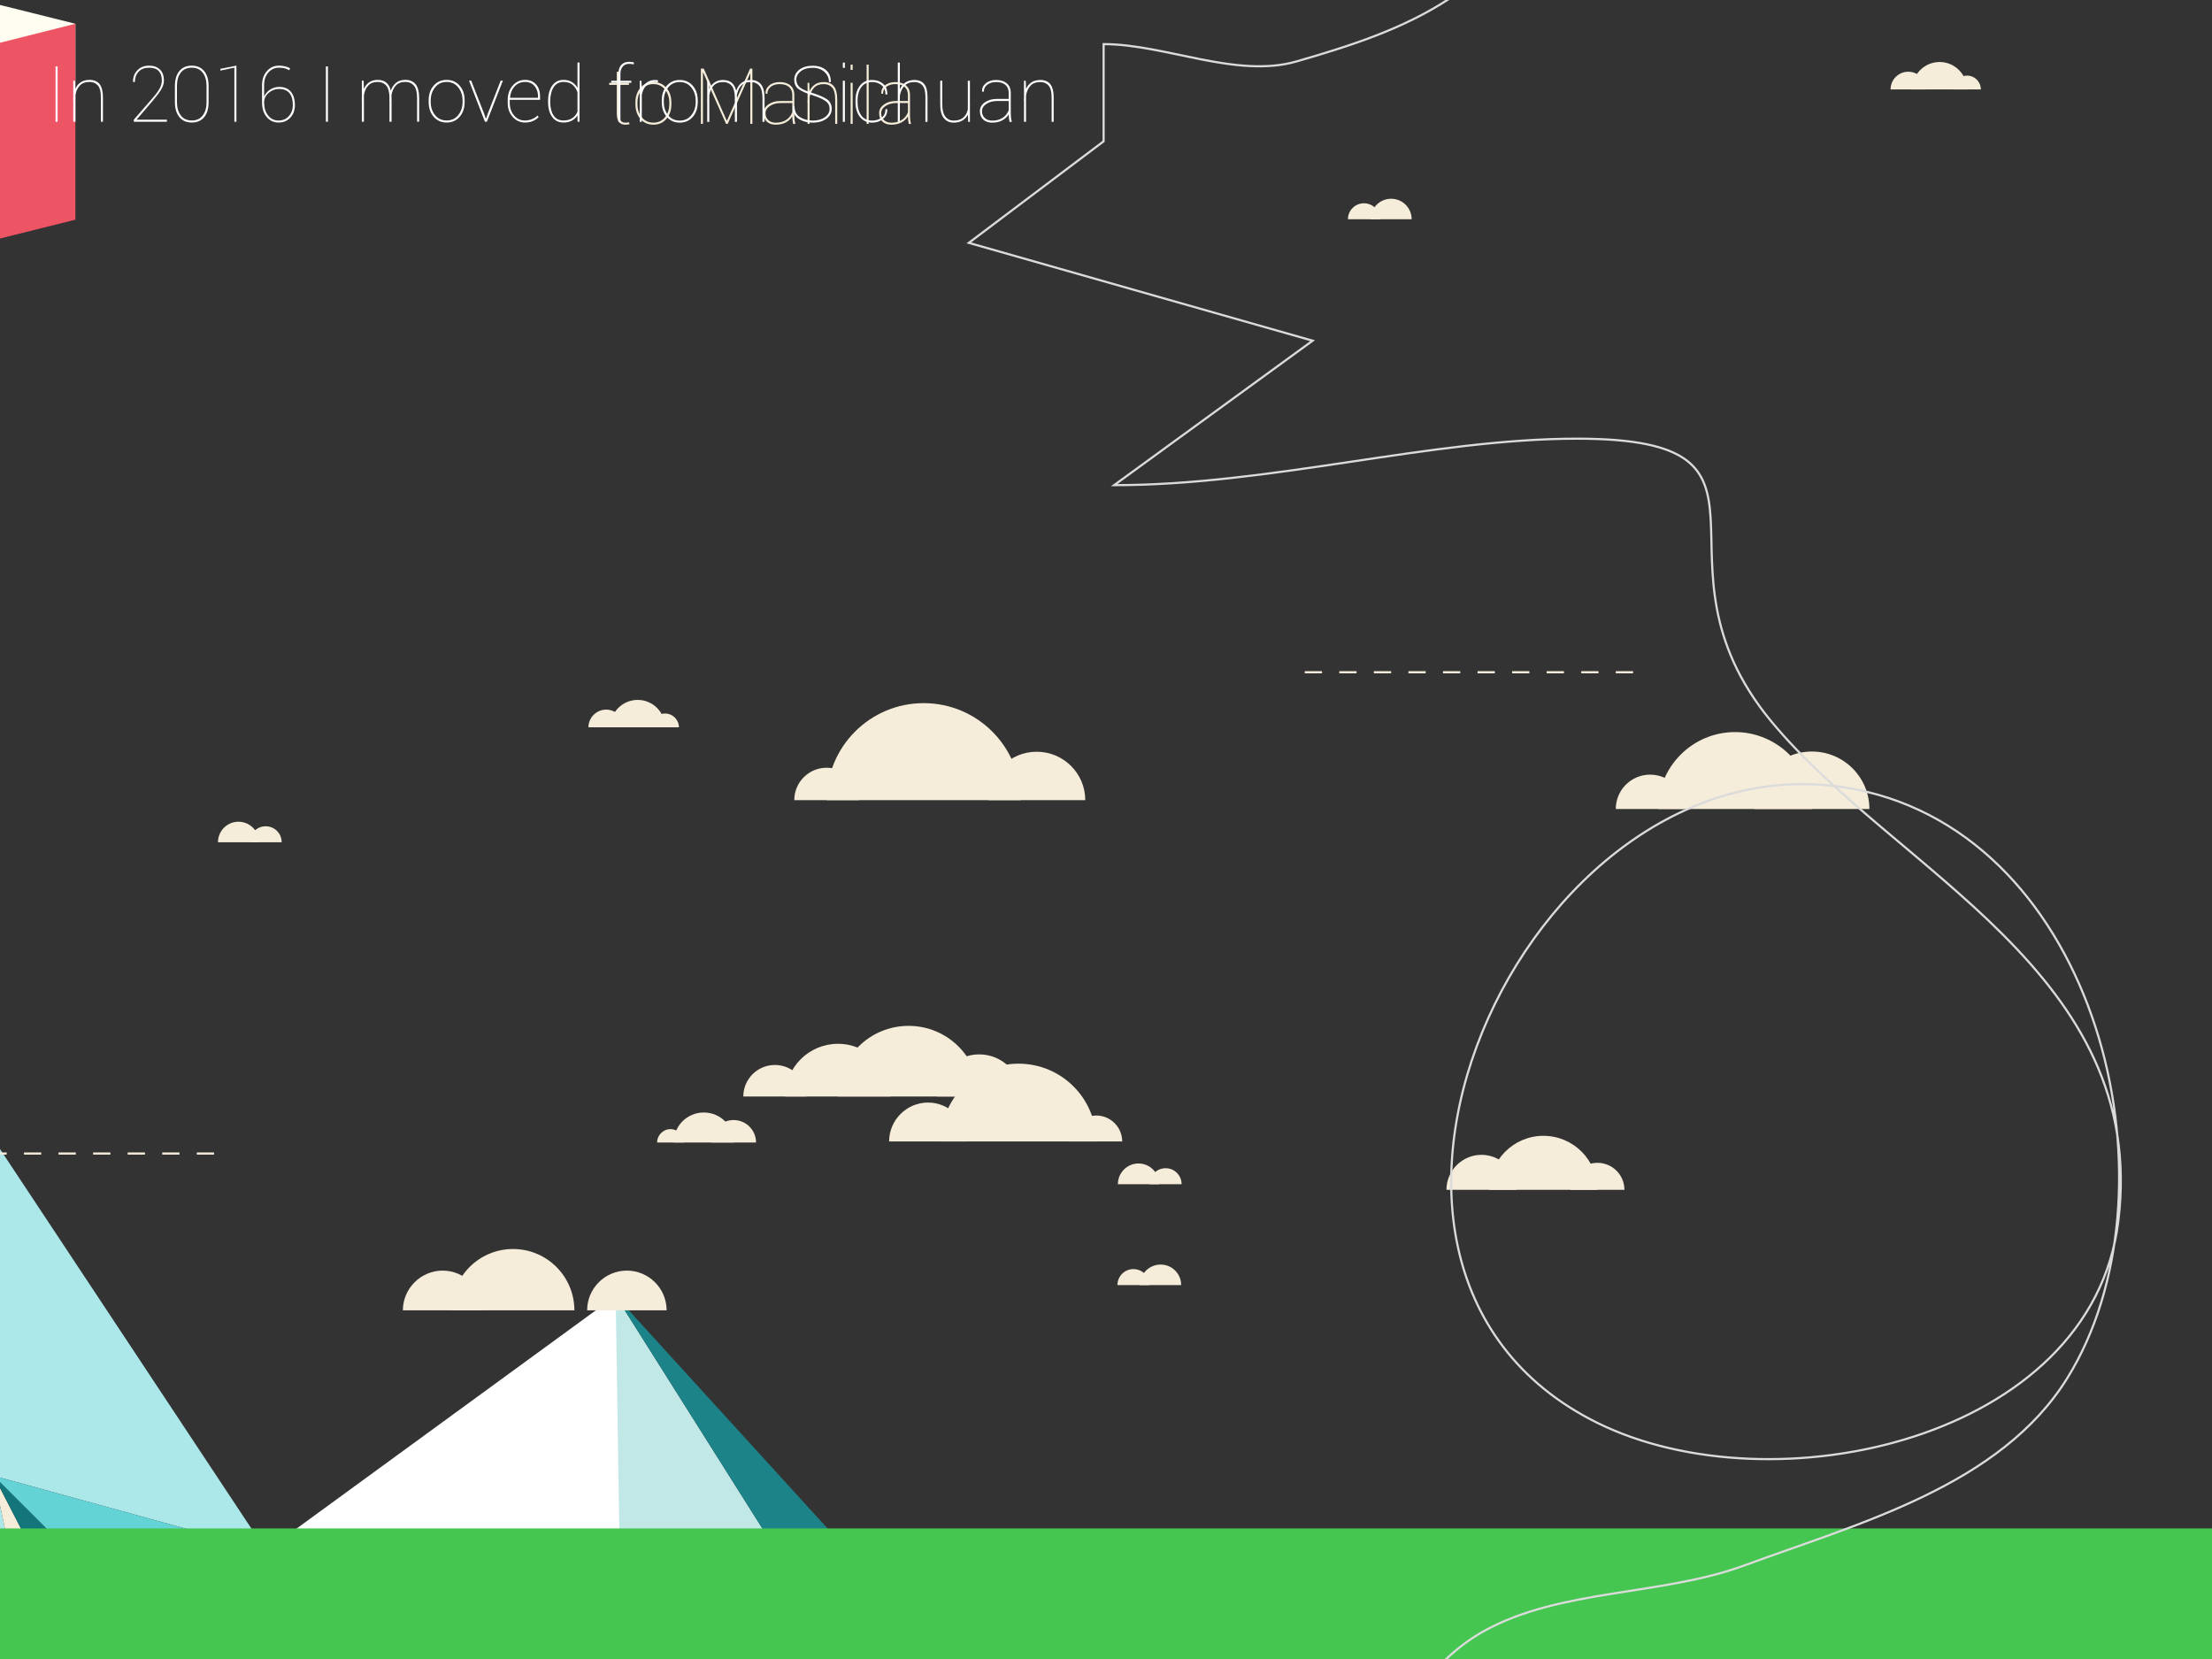 <?xml version="1.0" encoding="utf-8"?>
<!-- Generator: Adobe Illustrator 23.1.1, SVG Export Plug-In . SVG Version: 6.00 Build 0)  -->
<svg version="1.0" id="svg2" xmlns="http://www.w3.org/2000/svg" xmlns:xlink="http://www.w3.org/1999/xlink" x="0px" y="0px"
	 viewBox="496 -368 1024 768" enable-background="new 496 -368 1024 768" xml:space="preserve">
<rect x="496" y="-368" width="1024" height="768" fill="#333333" stroke="none"/>
<g id="sky" display="none">
	<rect x="-6918.857" y="-7417.061" display="inline" fill="#1E439C" width="15687.9" height="14889"/>
</g>
<g id="mountains">
	<g>
		<polygon fill="#14757B" points="321.599,136.502 493.099,315.202 337.699,331.402 		"/>
		<polygon fill="#ACE8EA" points="128.299,293.502 185.799,230.702 209.599,268.202 132.699,485.802 		"/>
		<polygon fill="#ACE8EA" points="-323.201,721.202 -204.301,204.202 -57.501,733.602 		"/>
		<polygon fill="#F5ECD9" points="-204.301,204.202 -118.201,155.302 -57.501,733.602 		"/>
		<polygon fill="#FFFFFF" points="-115.801,179.402 -118.201,155.302 -36.101,-0.098 58.899,335.202 		"/>
		<polygon fill="#229098" points="-57.501,733.602 58.899,335.202 -95.201,178.602 -115.801,179.402 		"/>
		<polygon fill="#F5ECD9" points="185.799,773.402 -57.501,733.602 58.899,335.202 128.299,293.502 		"/>
		<polygon fill="#C1E8E7" points="-36.101,-0.098 128.299,293.502 58.899,335.202 		"/>
		<polygon fill="#FFFFFF" points="185.799,230.702 321.599,136.502 350.899,490.402 		"/>
		<polygon fill="#14757B" points="132.699,485.802 200.499,852.902 350.899,490.402 209.599,268.202 		"/>
		<polygon fill="#ACE8EA" points="173.199,704.902 200.499,852.902 132.699,485.802 -57.501,733.602 		"/>
		<polygon fill="#229098" points="321.599,136.502 337.699,331.402 350.899,490.402 		"/>
		<polygon fill="#14757B" points="339.099,819.402 350.899,490.402 200.499,852.902 		"/>
		<polygon fill="#229098" points="602.399,830.302 339.099,819.402 350.899,490.402 		"/>
		<polygon fill="#ACE8EA" points="602.399,830.302 493.099,315.202 350.899,490.402 		"/>
		<polygon fill="#F5ECD9" points="602.399,830.302 758.899,830.102 493.099,315.202 		"/>
		<polygon fill="#14757B" points="493.099,315.202 701.999,523.802 758.899,830.102 		"/>
		<polygon fill="#63D3D6" points="758.899,830.102 957.399,815.602 701.999,523.802 		"/>
		<polygon fill="#ACE8EA" points="493.099,315.202 414.699,41.202 619.199,349.902 		"/>
		<polygon fill="#63D3D6" points="701.999,523.802 619.199,349.902 493.099,315.202 		"/>
		<polygon fill="#FFFFFF" points="493.099,315.202 414.699,41.202 321.599,136.502 		"/>
		<polygon fill="#229098" points="128.299,293.502 185.799,230.702 -36.101,-0.098 		"/>
		<polygon fill="#63D3D6" points="957.399,815.602 1021.599,764.902 804.699,560.002 		"/>
		<polygon fill="#ACE8EA" points="1021.599,764.902 1232.099,727.002 985.299,555.802 804.699,560.002 		"/>
		<polygon fill="#C1E8E7" points="786.299,570.802 678.999,421.902 678.999,317.602 780.999,231.902 985.299,555.802 		"/>
		<polygon fill="#1C8389" points="1232.099,727.002 780.999,231.902 985.299,555.802 		"/>
		<polygon fill="#FFFFFF" points="698.999,446.002 786.299,570.802 780.999,231.902 619.199,349.902 		"/>
		<polygon fill="#63D3D6" points="1019.099,493.502 1130.299,509.802 1292.499,668.602 1232.099,727.002 		"/>
		<polygon fill="#C1E8E7" points="985.299,555.802 1021.599,764.902 786.299,570.802 		"/>
		<polygon fill="#C1E8E7" points="1130.299,509.802 1232.099,727.002 1292.499,668.602 		"/>
	</g>
</g>
<g id="clouds">
	<path fill="#F5ECD9" d="M719.299,238.602c0-10.2-8.3-18.4-18.4-18.4s-18.4,8.3-18.4,18.4H719.299z"/>
	<path fill="#F5ECD9" d="M804.599,238.602c0-10.2-8.3-18.4-18.4-18.4c-10.2,0-18.4,8.3-18.4,18.4H804.599z"/>
	<path fill="#F5ECD9" d="M761.899,238.602c0-15.7-12.7-28.4-28.4-28.4s-28.4,12.7-28.4,28.4H761.899z"/>
	<g>
		<path fill="#F5ECD9" d="M784.799-31.298c0-4.6-3.7-8.2-8.2-8.2s-8.2,3.7-8.2,8.2H784.799z"/>
		<path fill="#F5ECD9" d="M810.299-31.298c0-3.5-2.9-6.4-6.4-6.4s-6.4,2.8-6.4,6.4H810.299z"/>
		<path fill="#F5ECD9" d="M803.899-31.298c0-7-5.7-12.7-12.7-12.7s-12.7,5.7-12.7,12.7H803.899z"/>
	</g>
	<g>
		<path fill="#F5ECD9" d="M991.499,160.402c0-6.6,5.4-12,12-12s12,5.4,12,12H991.499z"/>
		<path fill="#F5ECD9" d="M907.599,160.402c0-9.9,8.1-18,18-18s18,8.1,18,18H907.599z"/>
		<path fill="#F5ECD9" d="M931.499,160.402c0-19.9,16.1-36,36-36s36,16.1,36,36H931.499z"/>
	</g>
	<g>
		<path fill="#F5ECD9" d="M1013.499,180.202c0-5.3,4.3-9.6,9.5-9.6c5.3,0,9.6,4.3,9.6,9.6H1013.499z"/>
		<path fill="#F5ECD9" d="M1028.199,180.202c0-4.1,3.3-7.4,7.4-7.4c4.1,0,7.4,3.3,7.4,7.4H1028.199z"/>
	</g>
	<g>
		<g>
			<path fill="#F5ECD9" d="M1334.799,6.502c0-19.7-16-35.6-35.6-35.6c-19.7,0-35.6,16-35.6,35.6H1334.799z"/>
			<path fill="#F5ECD9" d="M1361.399,6.502c0-14.7-11.9-26.6-26.6-26.6s-26.6,11.9-26.6,26.6H1361.399z"/>
			<path fill="#F5ECD9" d="M1275.799,6.502c0-8.8-7.1-15.9-15.9-15.9s-15.9,7.1-15.9,15.9H1275.799z"/>
		</g>
		<g>
			<path fill="#F5ECD9" d="M949.299,139.602c0-18.1-14.6-32.7-32.7-32.7c-18.1,0-32.7,14.6-32.7,32.7H949.299z"/>
			<path fill="#F5ECD9" d="M908.299,139.602c0-13.5-10.9-24.4-24.4-24.4c-13.4,0-24.4,10.9-24.4,24.4H908.299z"/>
			<path fill="#F5ECD9" d="M968.799,139.602c0-10.8-8.7-19.5-19.5-19.5s-19.5,8.7-19.5,19.5H968.799z"/>
			<path fill="#F5ECD9" d="M869.299,139.602c0-8.1-6.5-14.6-14.6-14.6s-14.6,6.6-14.6,14.6H869.299z"/>
		</g>
		<g>
			<g>
				<path fill="#F5ECD9" d="M1197.999,182.802c0-9-7.3-16.2-16.2-16.2s-16.2,7.3-16.2,16.2H1197.999z"/>
				<path fill="#F5ECD9" d="M1247.999,182.802c0-6.9-5.6-12.5-12.5-12.5s-12.5,5.6-12.5,12.5H1247.999z"/>
				<path fill="#F5ECD9" d="M1235.499,182.802c0-13.8-11.2-25-25-25s-25,11.2-25,25H1235.499z"/>
			</g>
			<g>
				<path fill="#F5ECD9" d="M835.699,160.902c0-7.7-6.2-13.9-13.9-13.9s-13.9,6.2-13.9,13.9H835.699z"/>
				<path fill="#F5ECD9" d="M845.999,160.902c0-5.7-4.6-10.4-10.4-10.4c-5.7,0-10.4,4.6-10.4,10.4H845.999z"/>
				<path fill="#F5ECD9" d="M812.599,160.902c0-3.4-2.8-6.2-6.2-6.2s-6.2,2.8-6.2,6.2H812.599z"/>
			</g>
			<g>
				<path fill="#F5ECD9" d="M893.699,2.402c0-8.3-6.7-15-15-15s-15,6.7-15,15H893.699z"/>
				<path fill="#F5ECD9" d="M998.399,2.402c0-12.4-10.1-22.4-22.5-22.4s-22.4,10-22.4,22.4H998.399z"/>
				<path fill="#F5ECD9" d="M968.499,2.402c0-24.8-20.1-44.9-44.9-44.9s-44.9,20.1-44.9,44.9L968.499,2.402z"/>
			</g>
			<g>
				<path fill="#F5ECD9" d="M1042.799,226.902c0-5.3-4.3-9.5-9.5-9.5c-5.3,0-9.6,4.3-9.6,9.5H1042.799z"/>
				<path fill="#F5ECD9" d="M1028.099,226.902c0-4.1-3.3-7.4-7.4-7.4c-4.1,0-7.4,3.3-7.4,7.4H1028.099z"/>
			</g>
			<g>
				<path fill="#F5ECD9" d="M1149.499-266.498c0-5.3-4.3-9.5-9.5-9.5c-5.3,0-9.5,4.3-9.5,9.5H1149.499z"/>
				<path fill="#F5ECD9" d="M1134.799-266.498c0-4.1-3.3-7.4-7.4-7.4s-7.4,3.3-7.4,7.4H1134.799z"/>
			</g>
			<g>
				<path fill="#F5ECD9" d="M1387.599-326.598c0-4.6-3.7-8.2-8.2-8.2c-4.6,0-8.2,3.7-8.2,8.2H1387.599z"/>
				<path fill="#F5ECD9" d="M1412.999-326.598c0-3.5-2.8-6.4-6.4-6.4c-3.5,0-6.4,2.8-6.4,6.4H1412.999z"/>
				<path fill="#F5ECD9" d="M1406.599-326.598c0-7-5.7-12.7-12.7-12.7s-12.7,5.7-12.7,12.7H1406.599z"/>
			</g>
			<g>
				<path fill="#F5ECD9" d="M596.899,21.902c0-5.3,4.3-9.5,9.5-9.5c5.3,0,9.5,4.3,9.5,9.5H596.899z"/>
				<path fill="#F5ECD9" d="M611.599,21.902c0-4.1,3.3-7.4,7.4-7.4c4.1,0,7.4,3.3,7.4,7.4H611.599z"/>
			</g>
		</g>
	</g>
	<g>
		<g>
			<path fill="#F5ECD9" d="M595.099,166.502h-8v-1h8V166.502z M579.099,166.502h-8v-1h8V166.502z M563.099,166.502h-8v-1h8V166.502z
				 M547.099,166.502h-8v-1h8V166.502z M531.099,166.502h-8v-1h8V166.502z M515.099,166.502h-8v-1h8V166.502z M499.099,166.502h-8
				v-1h8V166.502z M483.099,166.502h-8v-1h8V166.502z M467.099,166.502h-8v-1h8V166.502z M451.099,166.502h-8v-1h8V166.502z
				 M435.099,166.502h-8v-1h8V166.502z M419.099,166.502h-5.4v-1h5.4V166.502z"/>
		</g>
		<g>
			<path fill="#F5ECD9" d="M1682.199-280.898h-8v-1h8V-280.898z M1666.199-280.898h-8v-1h8V-280.898z M1650.199-280.898h-8v-1h8
				V-280.898z M1634.199-280.898h-8v-1h8V-280.898z M1618.199-280.898h-8v-1h8V-280.898z M1602.199-280.898h-8v-1h8V-280.898z
				 M1586.199-280.898h-8v-1h8V-280.898z"/>
		</g>
		<g>
			<path fill="#F5ECD9" d="M1251.999-56.298h-8v-1h8V-56.298z M1235.999-56.298h-8v-1h8V-56.298z M1219.999-56.298h-8v-1h8V-56.298z
				 M1203.999-56.298h-8v-1h8V-56.298z M1187.999-56.298h-8v-1h8V-56.298z M1171.999-56.298h-8v-1h8V-56.298z M1155.999-56.298h-8
				v-1h8V-56.298z M1139.999-56.298h-8v-1h8V-56.298z M1123.999-56.298h-8v-1h8V-56.298z M1107.999-56.298h-8v-1h8V-56.298z"/>
		</g>
	</g>
</g>
<rect x="-111.678" y="339.558" fill="#44C650" width="2607.865" height="103.956"/>
<path id="wire2" fill="none" stroke="#DBDBDB" stroke-miterlimit="10" d="M1166.894-368.576
	c-21.548,14.15-46.229,21.945-70.659,29.006c-27.827,8.042-60.835-8.006-89.341-8.006v45l-62.401,47.002l159.148,45.3l-91.88,66.874
	c72.702,0,146.77-21.524,214.271-21.524c107.108,0,27.989,55.838,89.85,130.761c57.599,69.761,174.873,116.466,160.736,231.562
	c-12.426,101.17-159.765,133.484-241.12,93.303C1086.875,217.297,1207.69-38,1360.192-1.448
	C1469.832,24.831,1505.892,184.889,1453,270c-30.962,49.823-96.239,67.08-149.459,86.68
	c-38.324,14.114-85.091,10.709-120.607,30.403c-6.35,3.521-12.438,8.126-17.915,13.34"/>
<g id="Layer_1_1_">
	<g id="plane">
		<path fill="#FFFEF0" d="M1664.799,306.802c3,0.6,7.7,1.4,11.9,1.4c5.5,0,17.9-1.8,17.9-1.8l-45.2-16h-7.6L1664.799,306.802z"/>
		<path fill="#C8C6BC" d="M1796.099,302.902l35.2,25.6c0,0,2,0.5,5.2,1.2l-37.5-26.8L1796.099,302.902L1796.099,302.902z"/>
		<path fill="#FFFEF0" d="M1836.499,329.702c4.9,1,12.6,2.3,19.5,2.3c9,0,29.3-3,29.3-3l-73.9-26.2h-12.4L1836.499,329.702z"/>
		<path id="carlinga" fill="#FFFEF0" d="M1673.799,286.302l13.3,18.2l48,12h176c0,0,39.5-2.2,51.7,6l4.3,4c0,0,12,4.5,13.6,9
			c0.1,0.3,0.2,0.7,0.2,1c-0.1,4.9-12.7,16-69.9,16h-144c-10.7,0-25.6-3-41.9-7.2c-38.2-9.9-81.9-26.4-81.9-26.4v-8.6l8.6-2.1
			l-5.7-21.9H1673.799L1673.799,286.302z"/>
		<polygon fill="#FFFEF0" points="1638.499,256.502 1651.999,256.502 1665.299,274.702 1643.199,274.702 		"/>
		<polygon fill="#FFFEF0" points="1650.199,286.302 1646.299,286.302 1643.199,274.702 1646.599,274.702 		"/>
		<polygon fill="#8CC152" points="1665.299,274.702 1673.799,286.302 1650.199,286.302 1646.599,274.702 		"/>
		<polygon fill="#C8C6BC" points="1681.199,313.602 1667.499,327.602 1654.699,323.102 		"/>
		<path fill="#C8C6BC" d="M1629.899,328.702l20.3-14.8c0,0,1.2-0.3,3-0.7l-21.6,15.4L1629.899,328.702L1629.899,328.702z"/>
		<path fill="#FFFEF0" d="M1653.099,313.302c2.9-0.6,7.3-1.3,11.2-1.3c5.2,0,16.9,1.7,16.9,1.7l-38.5,15.1h-11.1L1653.099,313.302z"
			/>
		
			<rect x="1648.46" y="255.362" transform="matrix(0.955 -0.298 0.298 0.955 -8.747 503.594)" fill="#8CC152" width="1" height="50.302"/>
		<path fill="#00ADEF" d="M1756.099,334.802h161l5,5h-166c-24.7,0-42.6-0.6-55.3-1.3c-7.5-2.3-14.8-4.6-21.5-6.9
			C1687.699,332.702,1710.199,334.802,1756.099,334.802z"/>
		<path fill="#DA4453" d="M1756.099,341.502h133.2l-2.5,2.5h-130.7c-15.1,0-27.7-0.2-38.1-0.6c-3.4-0.9-6.9-1.9-10.3-2.9
			C1719.699,341.102,1735.599,341.502,1756.099,341.502z"/>
		<path fill="#E4E2D6" d="M1980.799,335.502c0.1,0.3,0.2,0.7,0.2,1c-0.1,4.9-12.7,16-69.9,16h-144c-27,0-87.8-20.9-87.8-20.9
			s28.4,12.1,114.8,12.1C1973.299,343.802,1980.499,335.602,1980.799,335.502z"/>
		<path fill="#EDEDE6" d="M1875.199,356.402c-24,3.4-34.6-0.3-41.2-2v-12c6.5-1.7,17.2-5.4,41.2-2V356.402z"/>
		<polygon fill="#C8C6BC" points="1877.799,342.402 1877.799,344.402 1877.799,354.402 1875.199,356.402 1875.199,344.402 
			1875.199,340.402 		"/>
		<path fill="#C8C6BC" d="M1833.399,342.402c5.7-1.5,14.6-4.5,32.6-3l-17.9,17.9c-6.8-0.7-11.3-2.1-14.7-3V342.402L1833.399,342.402
			z"/>
		<path fill="#C8C6BC" d="M1776.899,365.502l35.2-25.6c0,0,2-0.5,5.1-1.2l-37.5,26.8L1776.899,365.502L1776.899,365.502z"/>
		<path fill="#FFFEF0" d="M1817.199,338.702c4.9-1,12.6-2.3,19.5-2.3c9,0,29.3,3,29.3,3l-66.9,26.2h-19.4L1817.199,338.702z"/>
		<path fill="#1998C6" d="M1733.599,324.502c0-0.6,0.5-1,1-1h1c0.6,0,1,0.4,1,1v2c0,0.6-0.4,1-1,1h-1c-0.5,0-1-0.4-1-1V324.502z
			 M1741.599,326.502c0,0.6,0.5,1,1,1h1c0.6,0,1-0.4,1-1v-2c0-0.6-0.4-1-1-1h-1c-0.5,0-1,0.4-1,1V326.502z M1749.599,326.502
			c0,0.6,0.5,1,1,1h1c0.6,0,1-0.4,1-1v-2c0-0.6-0.4-1-1-1h-1c-0.5,0-1,0.4-1,1V326.502z M1757.599,326.502c0,0.6,0.5,1,1,1h1
			c0.6,0,1-0.4,1-1v-2c0-0.6-0.4-1-1-1h-1c-0.5,0-1,0.4-1,1V326.502z M1765.599,326.502c0,0.6,0.5,1,1,1h1c0.6,0,1-0.4,1-1v-2
			c0-0.6-0.4-1-1-1h-1c-0.5,0-1,0.4-1,1V326.502z M1773.599,326.502c0,0.6,0.5,1,1,1h1c0.6,0,1-0.4,1-1v-2c0-0.6-0.4-1-1-1h-1
			c-0.5,0-1,0.4-1,1V326.502z M1781.599,326.502c0,0.6,0.5,1,1,1h1c0.6,0,1-0.4,1-1v-2c0-0.6-0.4-1-1-1h-1c-0.5,0-1,0.4-1,1V326.502
			z M1789.599,326.502c0,0.6,0.5,1,1,1h1c0.6,0,1-0.4,1-1v-2c0-0.6-0.4-1-1-1h-1c-0.5,0-1,0.4-1,1V326.502z M1797.599,326.502
			c0,0.6,0.5,1,1,1h1c0.6,0,1-0.4,1-1v-2c0-0.6-0.4-1-1-1h-1c-0.5,0-1,0.4-1,1V326.502z M1805.599,326.502c0,0.6,0.5,1,1,1h1
			c0.6,0,1-0.4,1-1v-2c0-0.6-0.4-1-1-1h-1c-0.5,0-1,0.4-1,1V326.502z M1813.599,326.502c0,0.6,0.5,1,1,1h1c0.6,0,1-0.4,1-1v-2
			c0-0.6-0.4-1-1-1h-1c-0.5,0-1,0.4-1,1V326.502z M1821.599,326.502c0,0.6,0.5,1,1,1h1c0.6,0,1-0.4,1-1v-2c0-0.6-0.4-1-1-1h-1
			c-0.5,0-1,0.4-1,1V326.502z M1829.599,326.502c0,0.6,0.5,1,1,1h1c0.6,0,1-0.4,1-1v-2c0-0.6-0.4-1-1-1h-1c-0.5,0-1,0.4-1,1V326.502
			z M1837.599,326.502c0,0.6,0.5,1,1,1h1c0.6,0,1-0.4,1-1v-2c0-0.6-0.4-1-1-1h-1c-0.5,0-1,0.4-1,1V326.502z M1845.599,326.502
			c0,0.6,0.5,1,1,1h1c0.6,0,1-0.4,1-1v-2c0-0.6-0.4-1-1-1h-1c-0.5,0-1,0.4-1,1V326.502z M1853.599,326.502c0,0.6,0.5,1,1,1h1
			c0.6,0,1-0.4,1-1v-2c0-0.6-0.4-1-1-1h-1c-0.5,0-1,0.4-1,1V326.502z M1861.599,326.502c0,0.6,0.5,1,1,1h1c0.6,0,1-0.4,1-1v-2
			c0-0.6-0.4-1-1-1h-1c-0.5,0-1,0.4-1,1V326.502z M1869.599,326.502c0,0.6,0.5,1,1,1h1c0.6,0,1-0.4,1-1v-2c0-0.6-0.4-1-1-1h-1
			c-0.5,0-1,0.4-1,1V326.502z M1877.599,326.502c0,0.6,0.5,1,1,1h1c0.6,0,1-0.4,1-1v-2c0-0.6-0.4-1-1-1h-1c-0.5,0-1,0.4-1,1V326.502
			z M1885.599,326.502c0,0.6,0.5,1,1,1h1c0.6,0,1-0.4,1-1v-2c0-0.6-0.4-1-1-1h-1c-0.5,0-1,0.4-1,1V326.502z M1893.599,326.502
			c0,0.6,0.5,1,1,1h1c0.6,0,1-0.4,1-1v-2c0-0.6-0.4-1-1-1h-1c-0.5,0-1,0.4-1,1V326.502z M1901.599,326.502c0,0.6,0.5,1,1,1h1
			c0.6,0,1-0.4,1-1v-2c0-0.6-0.4-1-1-1h-1c-0.5,0-1,0.4-1,1V326.502z M1909.599,326.502c0,0.6,0.5,1,1,1h1c0.6,0,1-0.4,1-1v-2
			c0-0.6-0.4-1-1-1h-1c-0.5,0-1,0.4-1,1V326.502z M1917.599,326.502c0,0.6,0.5,1,1,1h1c0.6,0,1-0.4,1-1v-2c0-0.6-0.4-1-1-1h-1
			c-0.5,0-1,0.4-1,1V326.502z"/>
		<path fill="#3BAFDA" d="M1962.799,322.502l4.4,4c-16.9,0-16.1-4-16.1-4H1962.799L1962.799,322.502z M1959.347,322.321l2.387,4.732
			l0.893-0.45l-2.387-4.732L1959.347,322.321z M1955.432,321.966l0.605,4.156l0.99-0.144l-0.605-4.156L1955.432,321.966z"/>
	</g>
	<g id="torre">
		<rect x="-58.201" y="107.502" fill="#FFFEF0" width="362.5" height="2900"/>
		<rect x="-420.701" y="107.502" fill="#FFFEF0" width="362.5" height="2900"/>
		<rect x="-333.601" y="107.502" fill="#E4E2D6" width="543.8" height="2900"/>
		<polygon opacity="0.4" fill="#C8C6BC" enable-background="new    " points="-239.401,288.802 123.099,288.802 304.299,243.402 
			304.299,266.102 123.099,311.402 -239.401,311.402 -420.701,266.102 -420.701,243.402 		"/>
		<rect x="-239.401" y="-73.698" fill="#FFFEF0" width="362.5" height="362.5"/>
		<rect x="-69.501" y="-979.998" fill="#DA4453" width="22.7" height="453.1"/>
		<polygon fill="#FFFEF0" points="-601.901,-322.998 -239.401,-413.598 -239.401,-458.898 -601.901,-368.298 -647.201,-356.998 
			-647.201,-311.598 		"/>
		<polygon fill="#FFFEF0" points="485.599,-322.998 530.899,-311.598 530.899,-356.998 485.599,-368.298 123.099,-458.898 
			123.099,-413.598 		"/>
		<polygon fill="#E4E2D6" points="123.099,288.802 485.599,198.102 485.599,-164.398 123.099,-73.698 		"/>
		<polygon fill="#E4E2D6" points="-601.901,198.102 -239.401,288.802 -239.401,-73.698 -601.901,-164.398 		"/>
		<polygon fill="#E4E2D6" points="123.099,-73.698 485.599,-164.398 485.599,-254.998 123.099,-164.398 		"/>
		<rect x="-239.401" y="-164.398" fill="#FFFEF0" width="362.5" height="90.6"/>
		<polygon fill="#E4E2D6" points="-601.901,-164.398 -239.401,-73.698 -239.401,-164.398 -601.901,-254.998 		"/>
		<polygon fill="#E4E2D6" points="394.999,-311.598 123.099,-254.998 89.099,-617.498 		"/>
		<polygon fill="#FFFEF0" points="89.099,-617.498 123.099,-254.998 -239.401,-254.998 -205.401,-617.498 		"/>
		<polygon fill="#E4E2D6" points="-205.401,-617.498 -239.401,-254.998 -511.301,-311.598 		"/>
		<rect x="-239.401" y="-254.998" fill="#DA4453" width="362.5" height="45.3"/>
		<polygon fill="#BA3548" points="-601.901,-345.598 -239.401,-254.998 -239.401,-209.698 -239.401,-164.398 -601.901,-254.998 
			-647.201,-266.298 -647.201,-311.598 -647.201,-356.998 		"/>
		<polygon fill="#ED5565" points="485.599,-345.598 530.899,-356.998 530.899,-311.598 530.899,-266.298 485.599,-254.998 
			123.099,-164.398 123.099,-209.698 123.099,-254.998 		"/>
		<rect x="-239.401" y="-209.698" fill="#DA4453" width="362.5" height="45.3"/>
		<polygon opacity="0.4" fill="#C8C6BC" enable-background="new    " points="123.099,-164.398 485.599,-254.998 485.599,-209.698 
			123.099,-119.098 -239.401,-119.098 -601.901,-209.698 -601.901,-254.998 -239.401,-164.398 		"/>
		<path fill="#FFFEF0" d="M-80.801-979.998c0,12.5,10.1,22.7,22.7,22.7c12.5,0,22.7-10.1,22.7-22.7c0-12.5-10.1-22.7-22.7-22.7
			S-80.801-992.498-80.801-979.998z"/>
	</g>
</g>
<g id="text3">
	<g enable-background="new    ">
		<path fill="#F5ECD9" d="M782.492-334.797v5.133h4.676v0.967h-4.676v13.148c0,1.559,0.264,2.669,0.791,3.331
			s1.225,0.993,2.092,0.993c0.316,0,0.598-0.012,0.844-0.035s0.586-0.064,1.02-0.123l0.176,0.861
			c-0.293,0.094-0.598,0.158-0.914,0.193s-0.674,0.053-1.072,0.053c-1.277,0-2.247-0.416-2.909-1.248s-0.993-2.174-0.993-4.025
			v-13.148h-3.516v-0.967h3.516v-5.133H782.492z"/>
		<path fill="#F5ECD9" d="M790.156-320.523c0-2.789,0.771-5.068,2.312-6.838s3.542-2.654,6.003-2.654
			c2.473,0,4.479,0.885,6.021,2.654s2.312,4.049,2.312,6.838v0.738c0,2.801-0.771,5.086-2.312,6.855s-3.536,2.654-5.985,2.654
			c-2.473,0-4.482-0.885-6.029-2.654s-2.32-4.055-2.32-6.855V-320.523z M791.105-319.785c0,2.391,0.668,4.415,2.004,6.073
			s3.135,2.487,5.396,2.487c2.227,0,4.008-0.832,5.344-2.496s2.004-3.686,2.004-6.064v-0.738c0-2.332-0.674-4.339-2.021-6.021
			s-3.135-2.522-5.361-2.522c-2.238,0-4.025,0.841-5.361,2.522s-2.004,3.688-2.004,6.021V-319.785z"/>
		<path fill="#F5ECD9" d="M832.431-312.156h0.105l10.688-24.082h1.072v25.594h-0.949V-333.9l-0.105-0.018l-10.371,23.273h-0.756
			l-10.6-23.783l-0.105,0.018v23.766h-0.949v-25.594h1.318L832.431-312.156z"/>
		<path fill="#F5ECD9" d="M862.771-314.16c-0.656,1.148-1.635,2.083-2.936,2.804s-2.877,1.081-4.729,1.081
			c-1.77,0-3.158-0.483-4.166-1.45s-1.512-2.271-1.512-3.911c0-1.594,0.753-2.93,2.259-4.008s3.39-1.617,5.651-1.617h5.432v-2.777
			c0-1.582-0.507-2.815-1.521-3.7s-2.44-1.327-4.28-1.327c-1.723,0-3.108,0.416-4.157,1.248s-1.573,1.904-1.573,3.217l-0.791-0.035
			l-0.035-0.088c-0.07-1.477,0.504-2.728,1.723-3.753s2.83-1.538,4.834-1.538c2.039,0,3.674,0.516,4.904,1.547
			s1.846,2.52,1.846,4.465v9.527c0,0.668,0.038,1.318,0.114,1.951s0.202,1.26,0.378,1.881h-1.055
			c-0.152-0.832-0.255-1.456-0.308-1.872s-0.079-0.864-0.079-1.345V-314.16z M855.107-311.207c1.887,0,3.483-0.416,4.79-1.248
			s2.265-2.021,2.874-3.568v-4.271h-5.379c-1.969,0-3.63,0.454-4.983,1.362s-2.03,2.03-2.03,3.366c0,1.277,0.431,2.323,1.292,3.138
			S853.677-311.207,855.107-311.207z"/>
		<path fill="#F5ECD9" d="M870.646-329.664l0.123,3.832c0.586-1.324,1.43-2.353,2.531-3.085s2.455-1.099,4.061-1.099
			c2.074,0,3.63,0.653,4.667,1.96s1.556,3.378,1.556,6.214v11.197h-0.949v-11.232c0-2.637-0.472-4.494-1.415-5.572
			s-2.224-1.617-3.841-1.617c-1.992,0-3.516,0.58-4.57,1.74s-1.729,2.654-2.021,4.482v12.199h-0.949v-9.738h-0.053
			c0-0.223,0.003-0.448,0.009-0.677s0.021-0.46,0.044-0.694v-7.91H870.646z"/>
		<path fill="#F5ECD9" d="M890.72-335.641h-0.949v-2.426h0.949V-335.641z M890.72-310.645h-0.949v-19.02h0.949V-310.645z"/>
		<path fill="#F5ECD9" d="M898.138-310.645h-0.949v-27.422h0.949V-310.645z"/>
		<path fill="#F5ECD9" d="M916.314-314.16c-0.656,1.148-1.635,2.083-2.936,2.804s-2.877,1.081-4.729,1.081
			c-1.77,0-3.158-0.483-4.166-1.45s-1.512-2.271-1.512-3.911c0-1.594,0.753-2.93,2.259-4.008s3.39-1.617,5.651-1.617h5.432v-2.777
			c0-1.582-0.507-2.815-1.521-3.7s-2.44-1.327-4.28-1.327c-1.723,0-3.108,0.416-4.157,1.248s-1.573,1.904-1.573,3.217l-0.791-0.035
			l-0.035-0.088c-0.07-1.477,0.504-2.728,1.723-3.753s2.83-1.538,4.834-1.538c2.039,0,3.674,0.516,4.904,1.547
			s1.846,2.52,1.846,4.465v9.527c0,0.668,0.038,1.318,0.114,1.951s0.202,1.26,0.378,1.881h-1.055
			c-0.152-0.832-0.255-1.456-0.308-1.872s-0.079-0.864-0.079-1.345V-314.16z M908.65-311.207c1.887,0,3.483-0.416,4.79-1.248
			s2.265-2.021,2.874-3.568v-4.271h-5.379c-1.969,0-3.63,0.454-4.983,1.362s-2.03,2.03-2.03,3.366c0,1.277,0.431,2.323,1.292,3.138
			S907.22-311.207,908.65-311.207z"/>
	</g>
</g>
<g id="text2">
	<g enable-background="new    ">
		<path fill="#FFFFFF" d="M782.265-311.598v-18.053h-3.305v-0.967h3.305v-3.129c0-1.793,0.437-3.182,1.31-4.166
			s2.095-1.477,3.665-1.477c0.387,0,0.771,0.023,1.151,0.07s0.747,0.123,1.099,0.229l-0.141,0.914
			c-0.375-0.094-0.706-0.161-0.993-0.202s-0.653-0.062-1.099-0.062c-1.266,0-2.256,0.416-2.971,1.248s-1.072,1.98-1.072,3.445v3.129
			h5.027v0.967h-5.027v18.053H782.265z"/>
		<path fill="#FFFFFF" d="M800.546-329.932l-1.23-0.105c-1.699,0-3.079,0.548-4.14,1.644s-1.749,2.54-2.065,4.333v12.463h-0.949
			v-19.02h0.773l0.176,3.305v0.65c0.527-1.359,1.312-2.417,2.355-3.173s2.326-1.134,3.85-1.134c0.27,0,0.519,0.021,0.747,0.062
			s0.425,0.085,0.589,0.132L800.546-329.932z"/>
		<path fill="#FFFFFF" d="M802.356-321.477c0-2.789,0.771-5.068,2.312-6.838s3.542-2.654,6.003-2.654
			c2.473,0,4.479,0.885,6.021,2.654s2.312,4.049,2.312,6.838v0.738c0,2.801-0.771,5.086-2.312,6.855s-3.536,2.654-5.985,2.654
			c-2.473,0-4.482-0.885-6.029-2.654s-2.32-4.055-2.32-6.855V-321.477z M803.306-320.739c0,2.391,0.668,4.415,2.004,6.073
			s3.135,2.487,5.396,2.487c2.227,0,4.008-0.832,5.344-2.496s2.004-3.686,2.004-6.064v-0.738c0-2.332-0.674-4.339-2.021-6.021
			s-3.135-2.522-5.361-2.522c-2.238,0-4.025,0.841-5.361,2.522s-2.004,3.688-2.004,6.021V-320.739z"/>
		<path fill="#FFFFFF" d="M824.224-330.618l0.123,3.832c0.586-1.324,1.412-2.353,2.479-3.085s2.367-1.099,3.902-1.099
			c1.617,0,2.936,0.407,3.955,1.222s1.729,2.077,2.127,3.788c0.527-1.582,1.356-2.815,2.487-3.7s2.54-1.327,4.228-1.327
			c2.098,0,3.691,0.686,4.781,2.057s1.635,3.527,1.635,6.469v10.846h-0.967v-10.881c0-2.754-0.492-4.699-1.477-5.836
			s-2.297-1.705-3.938-1.705c-1.957,0-3.448,0.574-4.474,1.723s-1.685,2.637-1.978,4.465c0.012,0.234,0.023,0.472,0.035,0.712
			s0.018,0.483,0.018,0.729v10.811h-0.967v-9.738h-0.053c0-0.223,0.003-0.445,0.009-0.668s0.021-0.439,0.044-0.65
			c-0.035-2.695-0.539-4.597-1.512-5.704s-2.279-1.661-3.92-1.661c-1.934,0-3.407,0.56-4.421,1.679s-1.673,2.569-1.978,4.351v12.393
			h-0.967v-9.738h-0.035c0-0.164,0.003-0.328,0.009-0.492s0.015-0.369,0.026-0.615v-8.174H824.224z"/>
		<path fill="#FFFFFF" d="M880.052-317.627c0-1.465-0.601-2.646-1.802-3.542s-3.249-1.819-6.144-2.769
			c-2.883-0.879-5.007-1.811-6.372-2.795s-2.048-2.443-2.048-4.377c0-1.922,0.8-3.478,2.399-4.667s3.63-1.784,6.091-1.784
			c2.555,0,4.608,0.656,6.161,1.969s2.306,3.146,2.259,5.502l-0.035,0.105h-0.809c0-1.91-0.703-3.492-2.109-4.746
			s-3.229-1.881-5.467-1.881c-2.309,0-4.143,0.542-5.502,1.626s-2.039,2.364-2.039,3.841s0.548,2.675,1.644,3.595
			s3.138,1.819,6.126,2.698c2.906,0.914,5.068,1.863,6.486,2.848s2.127,2.432,2.127,4.342c0,1.945-0.838,3.504-2.514,4.676
			s-3.744,1.758-6.205,1.758c-2.566,0-4.775-0.601-6.627-1.802s-2.748-3.091-2.689-5.669l0.035-0.105h0.791
			c0,2.32,0.855,4.005,2.566,5.054s3.686,1.573,5.924,1.573s4.09-0.519,5.555-1.556S880.052-316.069,880.052-317.627z"/>
		<path fill="#FFFFFF" d="M887.118-336.594h-0.949v-2.426h0.949V-336.594z M887.118-311.598h-0.949v-19.02h0.949V-311.598z"/>
		<path fill="#FFFFFF" d="M899.81-312.178c1.605,0,3.023-0.439,4.254-1.318s1.846-2.197,1.846-3.955h0.809l0.035,0.105
			c0.047,1.863-0.636,3.349-2.048,4.456s-3.044,1.661-4.896,1.661c-2.426,0-4.327-0.873-5.704-2.619s-2.065-4.043-2.065-6.891
			v-0.738c0-2.836,0.686-5.127,2.057-6.873s3.264-2.619,5.678-2.619c1.969,0,3.636,0.577,5.001,1.731s2.024,2.78,1.978,4.878
			l-0.035,0.105h-0.809c0-1.863-0.598-3.29-1.793-4.28s-2.643-1.485-4.342-1.485c-2.227,0-3.914,0.797-5.062,2.391
			s-1.723,3.645-1.723,6.152v0.738c0,2.531,0.574,4.591,1.723,6.179S897.56-312.178,899.81-312.178z"/>
		<path fill="#FFFFFF" d="M912.571-326.663c0.598-1.359,1.465-2.417,2.602-3.173s2.52-1.134,4.148-1.134
			c1.98,0,3.483,0.627,4.509,1.881s1.538,3.229,1.538,5.924v11.566h-0.967V-323.2c0-2.496-0.46-4.257-1.38-5.282
			s-2.147-1.538-3.683-1.538c-2.016,0-3.571,0.592-4.667,1.775s-1.796,2.701-2.101,4.553v12.094h-0.949v-9.738h-0.035
			c0-0.246,0-0.451,0-0.615s0.012-0.328,0.035-0.492v-16.576h0.949V-326.663z"/>
		<path fill="#FFFFFF" d="M944.071-314.938c-0.598,1.172-1.447,2.083-2.549,2.733s-2.438,0.976-4.008,0.976
			c-1.957,0-3.489-0.694-4.597-2.083s-1.661-3.542-1.661-6.46v-10.846h0.949v10.881c0,2.578,0.475,4.482,1.424,5.713
			s2.232,1.846,3.85,1.846c1.934,0,3.431-0.472,4.491-1.415s1.749-2.188,2.065-3.735v-13.289h0.967v11.197h0.035
			c0,0.152-0.006,0.299-0.018,0.439s-0.018,0.305-0.018,0.492v6.891h-0.791L944.071-314.938z"/>
		<path fill="#FFFFFF" d="M962.968-315.114c-0.656,1.148-1.635,2.083-2.936,2.804s-2.877,1.081-4.729,1.081
			c-1.77,0-3.158-0.483-4.166-1.45s-1.512-2.271-1.512-3.911c0-1.594,0.753-2.93,2.259-4.008s3.39-1.617,5.651-1.617h5.432v-2.777
			c0-1.582-0.507-2.815-1.521-3.7s-2.44-1.327-4.28-1.327c-1.723,0-3.108,0.416-4.157,1.248s-1.573,1.904-1.573,3.217l-0.791-0.035
			l-0.035-0.088c-0.07-1.477,0.504-2.728,1.723-3.753s2.83-1.538,4.834-1.538c2.039,0,3.674,0.516,4.904,1.547
			s1.846,2.52,1.846,4.465v9.527c0,0.668,0.038,1.318,0.114,1.951s0.202,1.26,0.378,1.881h-1.055
			c-0.152-0.832-0.255-1.456-0.308-1.872s-0.079-0.864-0.079-1.345V-315.114z M955.304-312.161c1.887,0,3.483-0.416,4.79-1.248
			s2.265-2.021,2.874-3.568v-4.271h-5.379c-1.969,0-3.63,0.454-4.983,1.362s-2.03,2.03-2.03,3.366c0,1.277,0.431,2.323,1.292,3.138
			S953.874-312.161,955.304-312.161z"/>
		<path fill="#FFFFFF" d="M970.843-330.618l0.123,3.832c0.586-1.324,1.43-2.353,2.531-3.085s2.455-1.099,4.061-1.099
			c2.074,0,3.63,0.653,4.667,1.96s1.556,3.378,1.556,6.214v11.197h-0.949v-11.232c0-2.637-0.472-4.494-1.415-5.572
			s-2.224-1.617-3.841-1.617c-1.992,0-3.516,0.58-4.57,1.74s-1.729,2.654-2.021,4.482v12.199h-0.949v-9.738h-0.053
			c0-0.223,0.003-0.448,0.009-0.677s0.021-0.46,0.044-0.694v-7.91H970.843z"/>
	</g>
</g>
<g id="text1" enable-background="new    ">
	<path fill="#FFFFFF" d="M522.671-311.645h-0.949v-25.594h0.949V-311.645z"/>
	<path fill="#FFFFFF" d="M530.722-330.664l0.123,3.832c0.586-1.324,1.43-2.353,2.531-3.085s2.455-1.099,4.061-1.099
		c2.074,0,3.63,0.653,4.667,1.96s1.556,3.378,1.556,6.214v11.197h-0.949v-11.232c0-2.637-0.472-4.494-1.415-5.572
		s-2.224-1.617-3.841-1.617c-1.992,0-3.516,0.58-4.57,1.74s-1.729,2.654-2.021,4.482v12.199h-0.949v-9.738h-0.053
		c0-0.223,0.003-0.448,0.009-0.677s0.021-0.46,0.044-0.694v-7.91H530.722z"/>
	<path fill="#FFFFFF" d="M573.261-311.645h-15.311v-0.949l8.736-10.055c1.559-1.805,2.654-3.313,3.287-4.526s0.949-2.399,0.949-3.56
		c0-1.898-0.48-3.36-1.441-4.386s-2.443-1.538-4.447-1.538c-2.098,0-3.721,0.615-4.869,1.846s-1.723,2.824-1.723,4.781h-0.809
		l-0.035-0.105c-0.059-2.074,0.595-3.838,1.96-5.291s3.19-2.18,5.476-2.18c2.098,0,3.765,0.598,5.001,1.793s1.854,2.889,1.854,5.08
		c0,1.418-0.46,2.865-1.38,4.342s-2.218,3.193-3.894,5.15l-7.33,8.561l0.035,0.088h13.939V-311.645z"/>
	<path fill="#FFFFFF" d="M592.562-320.68c0,2.941-0.68,5.244-2.039,6.908s-3.27,2.496-5.73,2.496c-2.449,0-4.365-0.835-5.748-2.505
		s-2.074-3.97-2.074-6.899v-7.523c0-2.93,0.683-5.229,2.048-6.899s3.278-2.505,5.739-2.505c2.449,0,4.362,0.835,5.739,2.505
		s2.065,3.97,2.065,6.899V-320.68z M591.613-328.203c0-2.578-0.592-4.632-1.775-6.161s-2.877-2.294-5.08-2.294
		c-2.215,0-3.908,0.765-5.08,2.294s-1.758,3.583-1.758,6.161v7.488c0,2.543,0.595,4.594,1.784,6.152s2.886,2.338,5.089,2.338
		c2.191,0,3.876-0.776,5.054-2.329s1.767-3.606,1.767-6.161V-328.203z"/>
	<path fill="#FFFFFF" d="M605.447-311.645h-0.949v-25.049l-6.469,1.371v-0.809l7.418-1.477V-311.645z"/>
	<path fill="#FFFFFF" d="M625.099-337.607c0.914,0,1.822,0.097,2.725,0.29s1.723,0.507,2.461,0.94l-0.369,0.896
		c-0.762-0.434-1.503-0.738-2.224-0.914s-1.585-0.264-2.593-0.264c-1.945,0-3.571,0.741-4.878,2.224s-1.96,3.448-1.96,5.897v5.256
		c0.574-1.289,1.485-2.358,2.733-3.208s2.681-1.274,4.298-1.274c2.32,0,4.104,0.741,5.353,2.224s1.872,3.536,1.872,6.161
		c0,2.391-0.706,4.339-2.118,5.845s-3.231,2.259-5.458,2.259s-4.055-0.853-5.484-2.558s-2.145-3.976-2.145-6.812v-7.875
		c0-2.672,0.744-4.854,2.232-6.548S622.884-337.607,625.099-337.607z M618.261-320.715v0.053c0,2.531,0.621,4.573,1.863,6.126
		s2.848,2.329,4.816,2.329c1.98,0,3.58-0.686,4.799-2.057s1.828-3.076,1.828-5.115c0-2.414-0.527-4.257-1.582-5.528
		s-2.66-1.907-4.816-1.907c-1.805,0-3.404,0.604-4.799,1.811s-2.092,2.637-2.092,4.289H618.261z"/>
	<path fill="#FFFFFF" d="M647.81-311.645h-0.949v-25.594h0.949V-311.645z"/>
	<path fill="#FFFFFF" d="M664.333-330.664l0.123,3.832c0.586-1.324,1.412-2.353,2.479-3.085s2.367-1.099,3.902-1.099
		c1.617,0,2.936,0.407,3.955,1.222s1.729,2.077,2.127,3.788c0.527-1.582,1.356-2.815,2.487-3.7s2.54-1.327,4.228-1.327
		c2.098,0,3.691,0.686,4.781,2.057s1.635,3.527,1.635,6.469v10.846h-0.967v-10.881c0-2.754-0.492-4.699-1.477-5.836
		s-2.297-1.705-3.938-1.705c-1.957,0-3.448,0.574-4.474,1.723s-1.685,2.637-1.978,4.465c0.012,0.234,0.023,0.472,0.035,0.712
		s0.018,0.483,0.018,0.729v10.811h-0.967v-9.738h-0.053c0-0.223,0.003-0.445,0.009-0.668s0.021-0.439,0.044-0.65
		c-0.035-2.695-0.539-4.597-1.512-5.704s-2.279-1.661-3.92-1.661c-1.934,0-3.407,0.56-4.421,1.679s-1.673,2.569-1.978,4.351v12.393
		h-0.967v-9.738h-0.035c0-0.164,0.003-0.328,0.009-0.492s0.015-0.369,0.026-0.615v-8.174H664.333z"/>
	<path fill="#FFFFFF" d="M694.445-321.523c0-2.789,0.771-5.068,2.312-6.838s3.542-2.654,6.003-2.654
		c2.473,0,4.479,0.885,6.021,2.654s2.312,4.049,2.312,6.838v0.738c0,2.801-0.771,5.086-2.312,6.855s-3.536,2.654-5.985,2.654
		c-2.473,0-4.482-0.885-6.029-2.654s-2.32-4.055-2.32-6.855V-321.523z M695.394-320.785c0,2.391,0.668,4.415,2.004,6.073
		s3.135,2.487,5.396,2.487c2.227,0,4.008-0.832,5.344-2.496s2.004-3.686,2.004-6.064v-0.738c0-2.332-0.674-4.339-2.021-6.021
		s-3.135-2.522-5.361-2.522c-2.238,0-4.025,0.841-5.361,2.522s-2.004,3.688-2.004,6.021V-320.785z"/>
	<path fill="#FFFFFF" d="M720.003-315.67l0.896,2.566h0.105l0.914-2.566l5.854-14.994h1.02l-7.4,19.002l0.018,0.018h-0.914
		l-7.383-19.02h1.02L720.003-315.67z"/>
	<path fill="#FFFFFF" d="M739.005-311.275c-2.238,0-4.128-0.867-5.669-2.602s-2.312-3.92-2.312-6.557v-1.125
		c0-2.754,0.765-5.019,2.294-6.794s3.454-2.663,5.774-2.663c2.109,0,3.791,0.694,5.045,2.083s1.881,3.284,1.881,5.687v1.459h-14.045
		v0.229v1.125c0,2.32,0.656,4.269,1.969,5.845s3,2.364,5.062,2.364c1.137,0,2.229-0.211,3.278-0.633s1.901-0.984,2.558-1.688
		l0.51,0.738c-0.668,0.738-1.529,1.345-2.584,1.819S740.458-311.275,739.005-311.275z M739.093-330.066
		c-1.969,0-3.583,0.683-4.843,2.048s-1.972,3.091-2.136,5.177l0.053,0.105h12.902v-0.58c0-1.957-0.533-3.571-1.6-4.843
		S740.945-330.066,739.093-330.066z"/>
	<path fill="#FFFFFF" d="M749.728-321.172c0-3.012,0.633-5.405,1.898-7.181s3.023-2.663,5.273-2.663
		c1.477,0,2.757,0.331,3.841,0.993s1.948,1.567,2.593,2.716v-11.76h0.949v14.256c0,0.023,0,0.041,0,0.053s0.006,0.018,0.018,0.018
		v7.752c-0.012,0.023-0.018,0.041-0.018,0.053s0,0.023,0,0.035v5.256h-0.914l-0.035-2.936c-0.633,1.02-1.5,1.825-2.602,2.417
		s-2.391,0.888-3.867,0.888c-2.238,0-3.987-0.855-5.247-2.566s-1.89-4.031-1.89-6.961V-321.172z M750.712-320.803
		c0,2.625,0.519,4.711,1.556,6.258s2.563,2.32,4.579,2.32c1.652,0,3.023-0.372,4.113-1.116s1.881-1.737,2.373-2.979v-9
		c-0.469-1.348-1.21-2.476-2.224-3.384s-2.423-1.362-4.228-1.362c-2.016,0-3.548,0.823-4.597,2.47s-1.573,3.788-1.573,6.425
		V-320.803z"/>
</g>
<g id="planebig">
	<g>
		<path fill="#FFFEF0" d="M-2357.649-434.127c15.188,0.183,36.477,2.867,36.477,2.867s-21.288,2.684-36.477,2.928
			c-15.188,0.183-27.815-2.928-27.815-2.928S-2372.837-434.31-2357.649-434.127z"/>
		<g>
			<g>
				<g>
					<path fill="#C8C6BC" d="M-2385.464-431.199l145.784,106.196c0,0,8.357,2.196,21.349,4.941l-155.299-111.137H-2385.464
						L-2385.464-431.199z"/>
					<path fill="#FFFEF0" d="M-2218.331-320.062c20.434,4.209,52.275,9.699,80.699,9.699c37.086,0,121.263-12.382,121.263-12.382
						l-305.902-108.392h-51.36L-2218.331-320.062z"/>
				</g>
			</g>
		</g>
		<path opacity="0.4" fill="#BCBAD0" enable-background="new    " d="M-2385.464-431.199c0,0,12.626-3.111,27.815-2.867
			c15.188,0.183,36.477,2.867,36.477,2.867s-0.305,0.061-0.915,0.122l305.719,108.331c0,0-84.115,12.382-121.202,12.382
			c-28.547,0-60.387-5.429-80.76-9.699c-12.992-2.684-21.349-4.941-21.349-4.941L-2385.464-431.199h0.122
			C-2385.402-431.199-2385.464-431.199-2385.464-431.199z"/>
	</g>
	<g>
		<g>
			<g>
				<path fill="#C8C6BC" d="M-1331.002-346.535l238.012,173.354c0,0,13.663,3.599,34.891,7.991l-253.505-181.284L-1331.002-346.535
					L-1331.002-346.535z"/>
				<path fill="#FFFEF0" d="M-1058.1-165.19c33.366,6.893,85.274,15.798,131.815,15.798c60.57,0,197.875-20.251,197.875-20.251
					l-499.446-176.953h-83.81L-1058.1-165.19z"/>
			</g>
		</g>
		<polygon opacity="0.4" fill="#BCBAD0" enable-background="new    " points="-968.129,-254.734 -1246.765,-285.171 
			-1206.019,-254.734 		"/>
	</g>
	<g>
		<path id="carlinga_1_" fill="#FFFEF0" d="M-2157.638-458.648l89.788,122.788l324.506,81.126h1189.875
			c0,0,267.046-14.639,349.759,40.563l29.279,27.022c0,0,81.248,30.743,92.289,60.875c0.854,2.257,1.281,4.514,1.281,6.771
			c-0.427,32.817-85.64,108.148-472.668,108.148h-973.518c-72.282,0-172.806-20.434-282.967-48.859
			c-257.958-66.731-553.673-178.173-553.673-178.173v-57.947l58.436-14.212l-38.733-148.041L-2157.638-458.648L-2157.638-458.648z"
			/>
		<polygon fill="#FFFEF0" points="-2396.748,-660.366 -2305.13,-660.366 -2215.281,-537.517 -2364.542,-537.517 		"/>
		<g>
			<polygon fill="#FFFEF0" points="-2317.269,-458.648 -2343.924,-458.648 -2364.542,-537.517 -2341.667,-537.517 			"/>
			<polygon fill="#8CC152" points="-2215.281,-537.517 -2157.638,-458.648 -2317.269,-458.648 -2341.667,-537.517 			"/>
		</g>
	</g>
	<g>
		<polygon fill="#C8C6BC" points="-2107.682,-273.948 -2200.52,-179.585 -2286.709,-210.084 		"/>
		<g>
			<path fill="#C8C6BC" d="M-2454.696-172.021l137.061-99.853c0,0,7.869-2.135,20.068-4.636l-145.967,104.427L-2454.696-172.021
				L-2454.696-172.021z"/>
			<path fill="#FFFEF0" d="M-2297.627-276.449c19.275-3.965,49.164-9.089,75.942-9.089c34.89,0,113.943,11.651,113.943,11.651
				l-260.52,101.866h-75.332L-2297.627-276.449z"/>
		</g>
	</g>
	<g>
		<polygon fill="#8CC152" points="-2272.009,-336.653 -2278.474,-334.64 -2379.486,-659.085 -2373.081,-661.098 		"/>
	</g>
	<g>
		<g>
			<path fill="#00ADEF" d="M-1601.404-130.787l1078.677-22.935l43.552,56.728h-1122.229c-166.95,0-288.03-4.087-373.609-9.028
				c-50.628-15.371-99.914-31.292-145.54-46.419C-2064.008-145.244-1911.636-130.787-1601.404-130.787z"/>
		</g>
		<g>
			<path fill="#DA4453" d="M-1601.404-85.344h900.26l-16.896,16.896h-883.364c-102.232,0-187.201-1.525-257.348-3.843
				c-23.24-6.344-46.541-12.992-69.72-19.763C-1847.223-88.211-1740.05-85.344-1601.404-85.344z"/>
		</g>
	</g>
	<path fill="#E4E2D6" d="M-82.082-126.273c0.854,2.257,1.281,4.514,1.281,6.771c-0.427,32.817-85.64,108.148-472.668,108.148
		h-973.518c-182.565,0-593.504-141.087-593.504-141.087s192.02,82.102,776.069,82.102
		C-133.258-70.339-84.338-125.724-82.082-126.273z"/>
	<g>
		<g>
			<path fill="#EDEDE6" d="M-796.361,15.363c-162.009,22.813-233.986-1.83-278.27-13.541v-81.126
				c44.223-11.711,116.261-36.354,278.27-13.541V15.363z"/>
			<polygon fill="#C8C6BC" points="-778.915,-79.305 -778.915,-65.764 -778.915,1.821 -796.361,15.363 -796.361,-65.764 
				-796.361,-92.786 			"/>
			<g>
				<polygon fill="#EDEDE6" points="-1074.569,-4.34 -1092.015,-8.67 -1092.015,-68.814 -1074.569,-73.084 				"/>
				<g>
					<polygon fill="#EDEDE6" points="-1092.015,-17.271 -1144.167,-30.142 -1144.167,-47.343 -1092.015,-60.213 					"/>
				</g>
			</g>
			<g>
				<path fill="#C8C6BC" d="M-1078.9-79.305c38.611-10.187,98.45-30.255,220.566-20.068L-979.597,21.95
					c-46.175-4.636-76.43-14.09-99.243-20.129v-81.126H-1078.9z"/>
			</g>
		</g>
		<g>
			<path fill="#C8C6BC" d="M-1460.866,76.543l238.012-173.415c0,0,13.663-3.599,34.769-7.991l-253.505,181.406H-1460.866
				L-1460.866,76.543z"/>
			<path fill="#FFFEF0" d="M-1188.025-104.863c33.365-6.893,85.335-15.798,131.815-15.798c60.57,0,197.875,20.19,197.875,20.19
				L-1310.69,76.543h-130.839L-1188.025-104.863z"/>
		</g>
	</g>
	<g>
		<path fill="#00ADEF" d="M-203.771-214.171h-79.358c0,0-5.734,27.022,108.636,27.022L-203.771-214.171L-203.771-214.171z"/>
		<g>
			<g>
				<path fill="#00ADEF" d="M-1753.531-187.149c0,3.721,3.05,6.771,6.771,6.771h6.771c3.721,0,6.771-3.05,6.771-6.771v-13.541
					c0-3.782-2.989-6.771-6.771-6.771h-6.771c-3.721,0-6.771,2.989-6.771,6.771V-187.149z"/>
			</g>
			<g>
				<path fill="#00ADEF" d="M-1699.426-187.149c0,3.721,3.05,6.771,6.771,6.771h6.771c3.721,0,6.771-3.05,6.771-6.771v-13.541
					c0-3.782-2.989-6.771-6.771-6.771h-6.771c-3.721,0-6.771,2.989-6.771,6.771V-187.149z"/>
			</g>
			<g>
				<path fill="#00ADEF" d="M-1645.322-187.149c0,3.721,3.05,6.771,6.771,6.771h6.771c3.721,0,6.771-3.05,6.771-6.771v-13.541
					c0-3.782-2.989-6.771-6.771-6.771h-6.771c-3.721,0-6.771,2.989-6.771,6.771V-187.149z"/>
			</g>
			<g>
				<path fill="#00ADEF" d="M-1591.278-187.149c0,3.721,3.05,6.771,6.771,6.771h6.771c3.721,0,6.771-3.05,6.771-6.771v-13.541
					c0-3.782-2.989-6.771-6.771-6.771h-6.771c-3.721,0-6.771,2.989-6.771,6.771V-187.149z"/>
			</g>
			<g>
				<path fill="#00ADEF" d="M-1537.173-187.149c0,3.721,3.05,6.771,6.771,6.771h6.771c3.721,0,6.771-3.05,6.771-6.771v-13.541
					c0-3.782-2.989-6.771-6.771-6.771h-6.771c-3.721,0-6.771,2.989-6.771,6.771V-187.149z"/>
			</g>
			<g>
				<path fill="#00ADEF" d="M-1483.069-187.149c0,3.721,3.05,6.771,6.771,6.771h6.771c3.721,0,6.771-3.05,6.771-6.771v-13.541
					c0-3.782-2.989-6.771-6.771-6.771h-6.771c-3.721,0-6.771,2.989-6.771,6.771V-187.149z"/>
			</g>
			<g>
				<path fill="#00ADEF" d="M-1429.025-187.149c0,3.721,3.05,6.771,6.771,6.771h6.771c3.721,0,6.771-3.05,6.771-6.771v-13.541
					c0-3.782-2.989-6.771-6.771-6.771h-6.771c-3.721,0-6.771,2.989-6.771,6.771V-187.149z"/>
			</g>
			<g>
				<path fill="#00ADEF" d="M-1374.92-187.149c0,3.721,3.05,6.771,6.771,6.771h6.771c3.721,0,6.771-3.05,6.771-6.771v-13.541
					c0-3.782-2.989-6.771-6.771-6.771h-6.771c-3.721,0-6.771,2.989-6.771,6.771V-187.149z"/>
			</g>
			<g>
				<path fill="#00ADEF" d="M-1320.816-187.149c0,3.721,3.05,6.771,6.771,6.771h6.771c3.721,0,6.771-3.05,6.771-6.771v-13.541
					c0-3.782-2.989-6.771-6.771-6.771h-6.771c-3.721,0-6.771,2.989-6.771,6.771V-187.149z"/>
			</g>
			<g>
				<path fill="#00ADEF" d="M-1266.772-187.149c0,3.721,3.05,6.771,6.771,6.771h6.771c3.721,0,6.771-3.05,6.771-6.771v-13.541
					c0-3.782-2.989-6.771-6.771-6.771h-6.771c-3.721,0-6.771,2.989-6.771,6.771V-187.149z"/>
			</g>
			<g>
				<path fill="#00ADEF" d="M-1212.667-187.149c0,3.721,3.05,6.771,6.771,6.771h6.771c3.721,0,6.771-3.05,6.771-6.771v-13.541
					c0-3.782-2.989-6.771-6.771-6.771h-6.771c-3.721,0-6.771,2.989-6.771,6.771V-187.149z"/>
			</g>
			<g>
				<path fill="#00ADEF" d="M-1158.563-187.149c0,3.721,3.05,6.771,6.771,6.771h6.771c3.721,0,6.771-3.05,6.771-6.771v-13.541
					c0-3.782-2.989-6.771-6.771-6.771h-6.771c-3.721,0-6.771,2.989-6.771,6.771V-187.149z"/>
			</g>
			<g>
				<path fill="#00ADEF" d="M-1104.519-187.149c0,3.721,3.05,6.771,6.771,6.771h6.771c3.721,0,6.771-3.05,6.771-6.771v-13.541
					c0-3.782-2.989-6.771-6.771-6.771h-6.771c-3.721,0-6.771,2.989-6.771,6.771V-187.149z"/>
			</g>
			<g>
				<path fill="#00ADEF" d="M-1050.415-187.149c0,3.721,3.05,6.771,6.771,6.771h6.771c3.782,0,6.771-3.05,6.771-6.771v-13.541
					c0-3.782-2.989-6.771-6.771-6.771h-6.771c-3.721,0-6.771,2.989-6.771,6.771V-187.149z"/>
			</g>
			<g>
				<path fill="#00ADEF" d="M-996.31-187.149c0,3.721,3.05,6.771,6.771,6.771h6.771c3.721,0,6.771-3.05,6.771-6.771v-13.541
					c0-3.782-2.989-6.771-6.771-6.771h-6.771c-3.721,0-6.771,2.989-6.771,6.771V-187.149z"/>
			</g>
			<g>
				<path fill="#00ADEF" d="M-942.266-187.149c0,3.721,3.05,6.771,6.771,6.771h6.771c3.721,0,6.771-3.05,6.771-6.771v-13.541
					c0-3.782-2.989-6.771-6.771-6.771h-6.771c-3.721,0-6.771,2.989-6.771,6.771V-187.149z"/>
			</g>
			<g>
				<path fill="#00ADEF" d="M-888.162-187.149c0,3.721,3.05,6.771,6.771,6.771h6.771c3.721,0,6.771-3.05,6.771-6.771v-13.541
					c0-3.782-2.989-6.771-6.771-6.771h-6.771c-3.721,0-6.771,2.989-6.771,6.771V-187.149z"/>
			</g>
			<g>
				<path fill="#00ADEF" d="M-834.057-187.149c0,3.721,3.05,6.771,6.771,6.771h6.771c3.721,0,6.771-3.05,6.771-6.771v-13.541
					c0-3.782-2.989-6.771-6.771-6.771h-6.771c-3.721,0-6.771,2.989-6.771,6.771V-187.149z"/>
			</g>
			<g>
				<path fill="#00ADEF" d="M-780.013-187.149c0,3.721,3.05,6.771,6.771,6.771h6.771c3.721,0,6.771-3.05,6.771-6.771v-13.541
					c0-3.782-2.989-6.771-6.771-6.771h-6.771c-3.721,0-6.771,2.989-6.771,6.771V-187.149z"/>
			</g>
			<g>
				<path fill="#00ADEF" d="M-725.909-187.149c0,3.721,3.05,6.771,6.771,6.771h6.771c3.721,0,6.771-3.05,6.771-6.771v-13.541
					c0-3.782-2.989-6.771-6.771-6.771h-6.771c-3.721,0-6.771,2.989-6.771,6.771V-187.149z"/>
			</g>
			<g>
				<path fill="#00ADEF" d="M-671.804-187.149c0,3.721,3.05,6.771,6.771,6.771h6.771c3.721,0,6.771-3.05,6.771-6.771v-13.541
					c0-3.782-2.989-6.771-6.771-6.771h-6.771c-3.721,0-6.771,2.989-6.771,6.771V-187.149z"/>
			</g>
			<g>
				<path fill="#00ADEF" d="M-617.76-187.149c0,3.721,3.05,6.771,6.771,6.771h6.771c3.721,0,6.771-3.05,6.771-6.771v-13.541
					c0-3.782-2.989-6.771-6.771-6.771h-6.771c-3.721,0-6.771,2.989-6.771,6.771V-187.149z"/>
			</g>
			<g>
				<path fill="#00ADEF" d="M-563.656-187.149c0,3.721,3.05,6.771,6.771,6.771h6.771c3.721,0,6.771-3.05,6.771-6.771v-13.541
					c0-3.782-2.989-6.771-6.771-6.771h-6.771c-3.721,0-6.771,2.989-6.771,6.771V-187.149z"/>
			</g>
			<g>
				<path fill="#00ADEF" d="M-509.551-187.149c0,3.721,3.05,6.771,6.771,6.771h6.771c3.721,0,6.771-3.05,6.771-6.771v-13.541
					c0-3.782-2.989-6.771-6.771-6.771h-6.771c-3.721,0-6.771,2.989-6.771,6.771V-187.149z"/>
			</g>
		</g>
	</g>
	<path fill="#FFFEF0" d="M-1395.903,69.772c35.5,0.427,85.213,6.771,85.213,6.771s-49.713,6.283-85.213,6.771
		c-35.5,0.427-64.962-6.771-64.962-6.771S-1431.404,69.284-1395.903,69.772z"/>
	<path fill="#FFFEF0" d="M-2417.182-175.986c20.495,0.305,49.286,3.904,49.286,3.904s-28.791,3.599-49.286,3.904
		c-20.495,0.305-37.574-3.904-37.574-3.904S-2437.677-176.291-2417.182-175.986z"/>
	<polygon fill="#FFFEF0" points="-221.704,-218.318 -205.54,-186.295 -211.64,-183.245 -227.804,-215.268 	"/>
	<polygon fill="#FFFEF0" points="-247.445,-218.562 -243.359,-190.321 -250.068,-189.345 -254.155,-217.586 	"/>
	<path fill="#E4E2D6" d="M-355.35-160.493c1.891,0,3.355,1.525,3.355,3.355c0,1.891-1.525,3.355-3.355,3.355
		c-1.891,0-3.355-1.525-3.355-3.355S-357.18-160.493-355.35-160.493z"/>
	<path fill="#E4E2D6" d="M-1821.726-160.493c1.891,0,3.355,1.525,3.355,3.355c0,1.891-1.525,3.355-3.355,3.355
		c-1.83,0-3.355-1.525-3.355-3.355C-1825.142-158.968-1823.617-160.493-1821.726-160.493z"/>
</g>
</svg>
